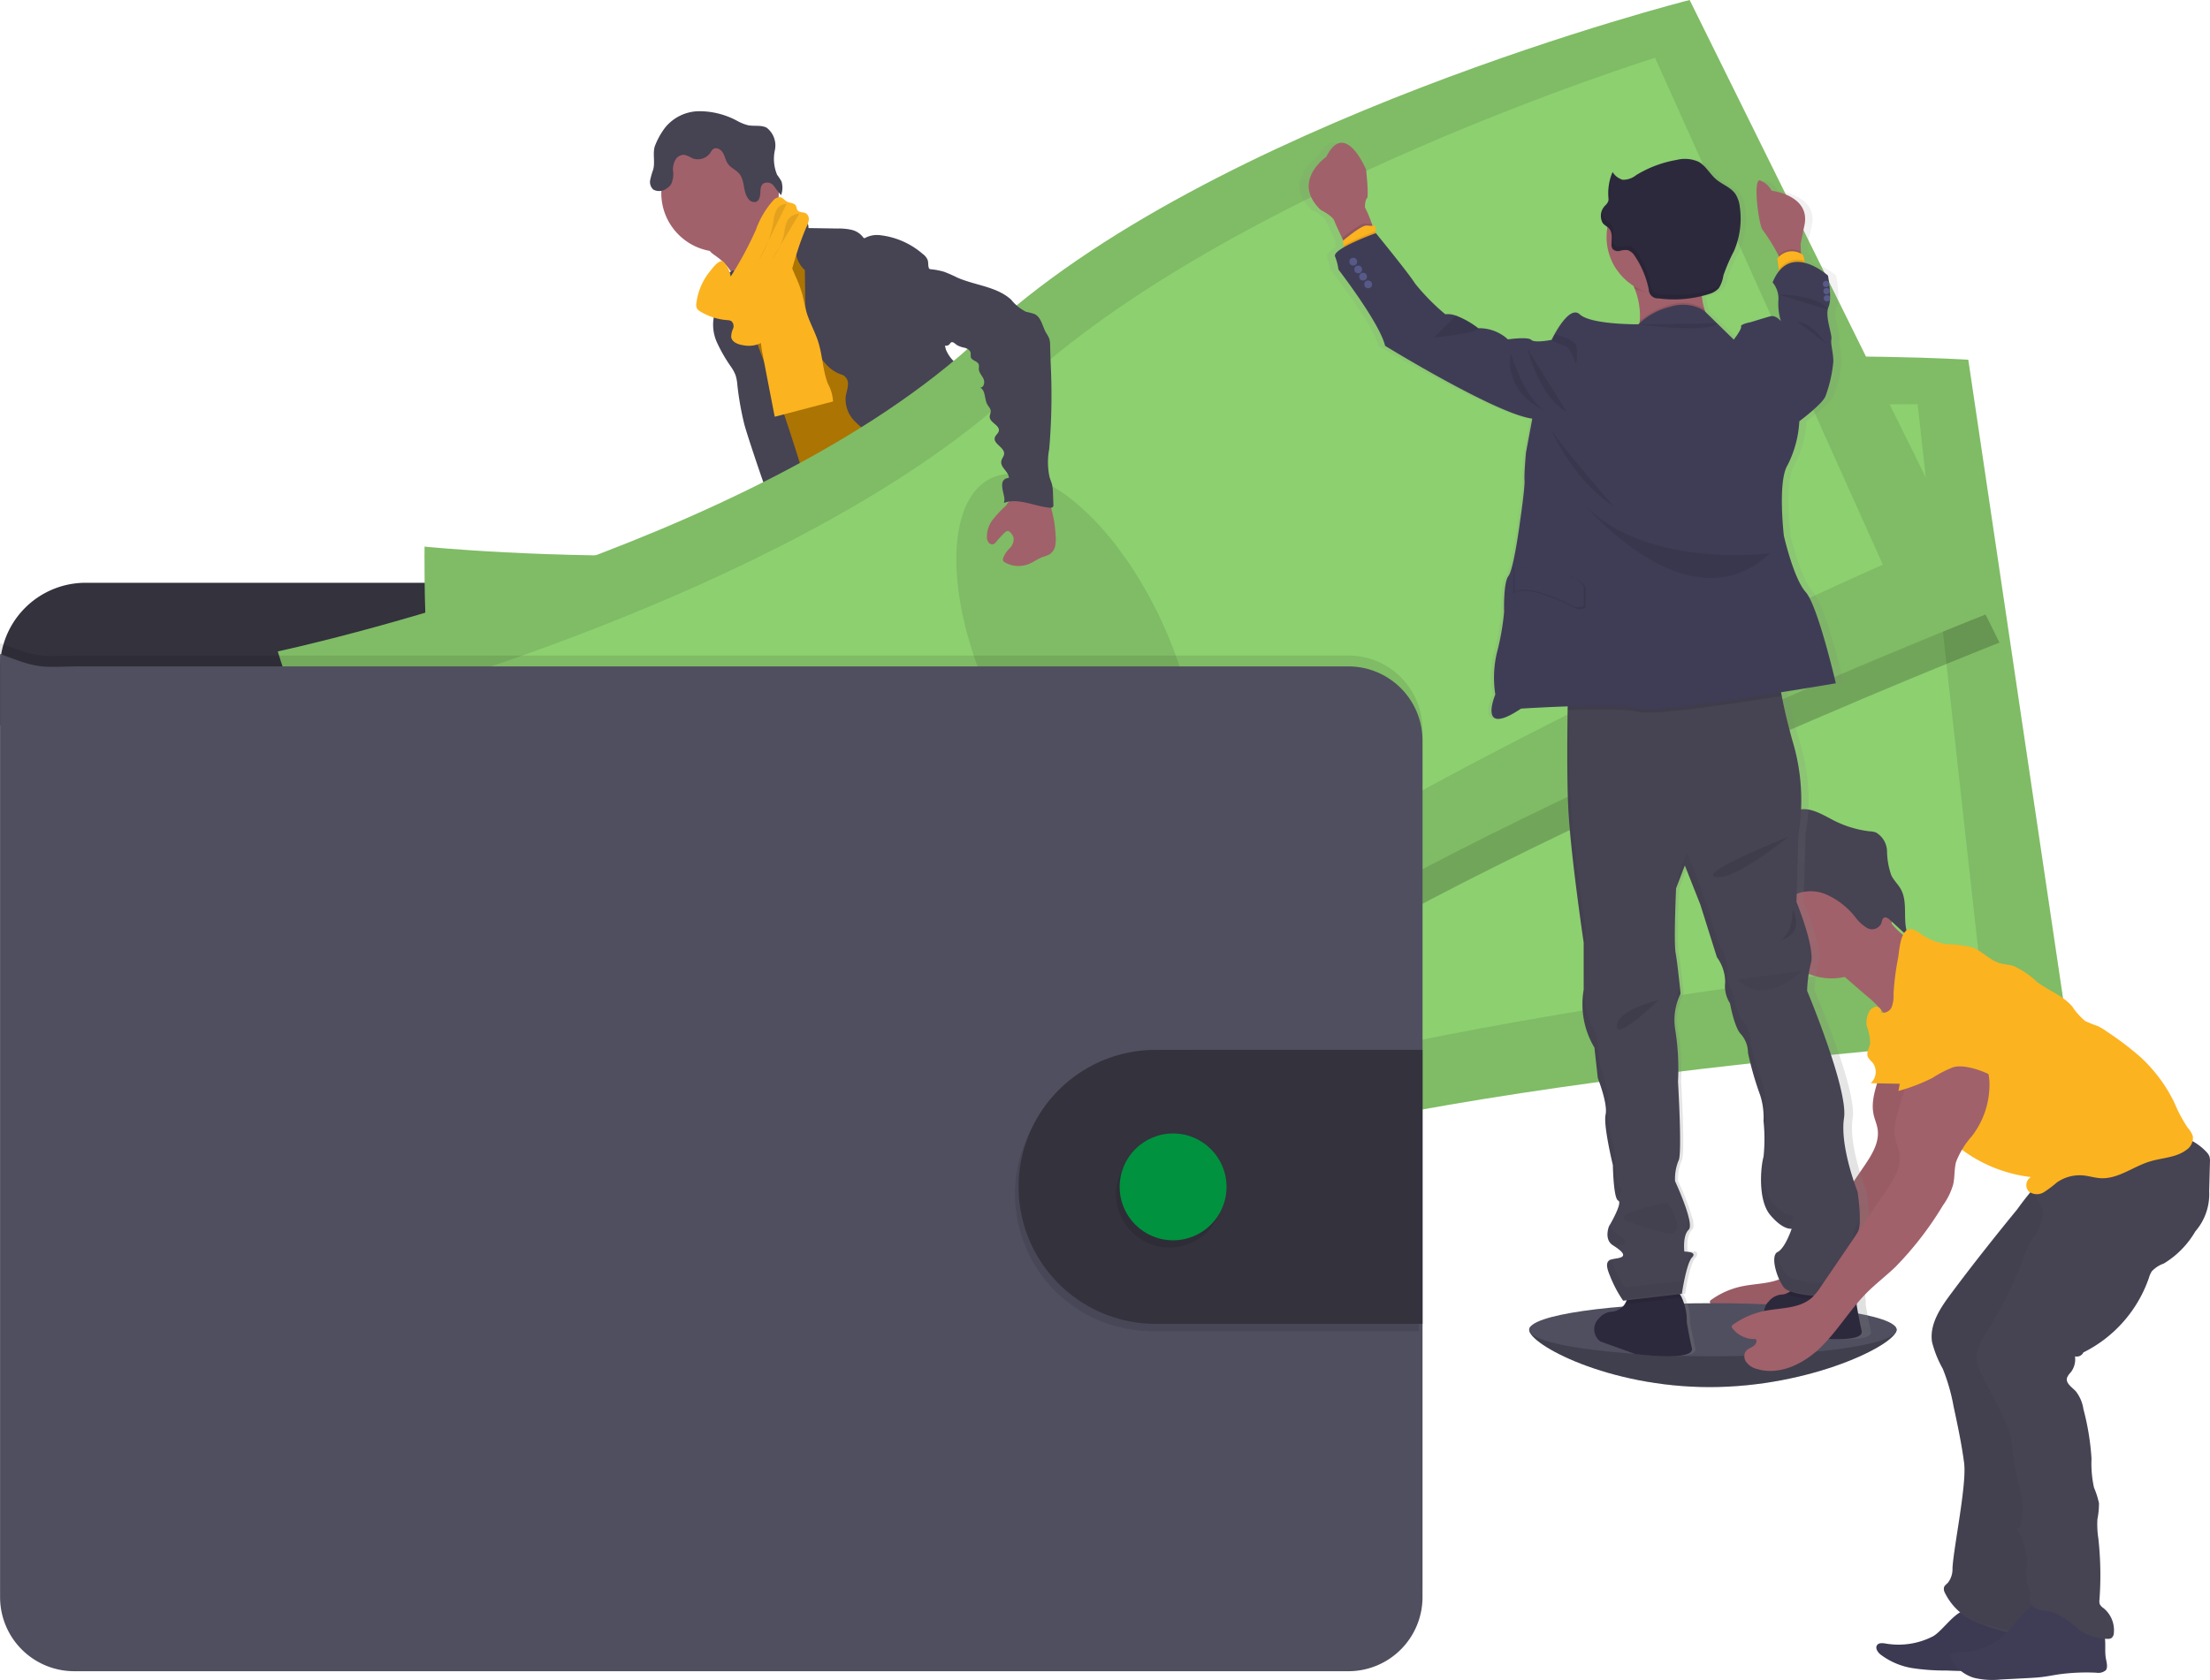 <svg xmlns="http://www.w3.org/2000/svg" xmlns:xlink="http://www.w3.org/1999/xlink" width="247.424" height="188.124" viewBox="0 0 247.424 188.124">
  <defs>
    <linearGradient id="linear-gradient" x1="0.5" y1="1" x2="0.5" gradientUnits="objectBoundingBox">
      <stop offset="0" stop-color="gray" stop-opacity="0.251"/>
      <stop offset="0.54" stop-color="gray" stop-opacity="0.122"/>
      <stop offset="1" stop-color="gray" stop-opacity="0.102"/>
    </linearGradient>
  </defs>
  <g id="Group_407" data-name="Group 407" transform="translate(-17.321)">
    <path id="Path_276" data-name="Path 276" d="M809.215,650.62c0,1.641-9.563,6.424-20.924,6.424s-20.212-4.783-20.212-6.424,9.208-1.112,20.579-1.112S809.215,648.976,809.215,650.62Z" transform="translate(-579.561 -501.705)" fill="#504f60"/>
    <path id="Path_277" data-name="Path 277" d="M809.215,653.72c0,1.641-9.563,6.424-20.924,6.424s-20.212-4.783-20.212-6.424" transform="translate(-579.561 -504.805)" opacity="0.2"/>
    <path id="Path_278" data-name="Path 278" d="M502.553,534.143a12.7,12.7,0,0,0,5.523-.186c.278-.086.584-.278.556-.556a.672.672,0,0,0-.125-.278,17.182,17.182,0,0,1-1.669-3.179.278.278,0,0,0-.1-.145.261.261,0,0,0-.178,0c-.815.214-1.518.74-2.328.965a3.308,3.308,0,0,1-1.268.095c-.367-.042-.868-.345-1.2-.306C501.949,531.768,502.411,532.9,502.553,534.143Z" transform="translate(-387.302 -415.334)" fill="#6c63ff"/>
    <path id="Path_279" data-name="Path 279" d="M624.744,518.017a9.65,9.65,0,0,0,3.193-3,.52.52,0,0,0,.086-.259.534.534,0,0,0-.1-.25,10.334,10.334,0,0,0-2.595-2.8,7.565,7.565,0,0,0-1.446,1.335c-.306.323-1.151.834-1.16,1.327,0,.278.323.6.473.834.2.3.395.606.578.918A10.883,10.883,0,0,1,624.744,518.017Z" transform="translate(-474.624 -402.287)" fill="#6c63ff"/>
    <path id="Path_280" data-name="Path 280" d="M481.686,543.019a1.238,1.238,0,0,1-.222.806,1.093,1.093,0,0,1-.467.278c-2.578.923-5.562-.228-8.134.681-.528.186-1.029.456-1.56.634a8.487,8.487,0,0,1-1.947.345c-.909.086-1.824.142-2.736.167a6.581,6.581,0,0,1-2.063-.181,2.478,2.478,0,0,1-1.582-1.254,1.2,1.2,0,0,1-.078-.893.961.961,0,0,1,.17-.278,2.439,2.439,0,0,1,.606-.492l.948-.612a6.364,6.364,0,0,1,1.438-.762c.375-.122.773-.175,1.154-.278a7.833,7.833,0,0,0,3.3-2.461l1.29-1.377a1.3,1.3,0,0,1,.448-.359,1.24,1.24,0,0,1,.556-.053,7.436,7.436,0,0,1,3.518,1.179,4.553,4.553,0,0,0,.868.512,3.1,3.1,0,0,0,2.425-.3c.331-.178.259-.278.4-.6s.478-.52.773-.231a.818.818,0,0,1,.184.35,9.862,9.862,0,0,1,.172,2.867,1.262,1.262,0,0,0,.056.445,2.516,2.516,0,0,0,.253.412.949.949,0,0,1,.053.106A2.828,2.828,0,0,1,481.686,543.019Z" transform="translate(-359.208 -420.487)" fill="#514e7f"/>
    <path id="Path_281" data-name="Path 281" d="M481.686,555.341a1.238,1.238,0,0,1-.222.806,1.093,1.093,0,0,1-.467.278c-2.578.923-5.562-.228-8.134.681-.528.186-1.029.456-1.56.634a8.487,8.487,0,0,1-1.947.345c-.909.086-1.824.142-2.736.167a6.581,6.581,0,0,1-2.063-.181,2.478,2.478,0,0,1-1.582-1.254,1.2,1.2,0,0,1-.078-.893.961.961,0,0,1,.17-.278c.15.314.259.731.353.882a1.8,1.8,0,0,0,1.207.87,3,3,0,0,0,1.112-.142c2.336-.578,4.819-.587,7.064-1.463a16.325,16.325,0,0,1,2.314-.89,18.183,18.183,0,0,1,2.5-.2c1.318-.106,2.595-.5,3.893-.712A2.828,2.828,0,0,1,481.686,555.341Z" transform="translate(-359.208 -432.809)" fill="#464353"/>
    <path id="Path_282" data-name="Path 282" d="M613.324,522.221a4.687,4.687,0,0,1-1.424,2.536,16.592,16.592,0,0,0-1.994,2.18c-.667,1.021-.968,2.286-1.835,3.148a5.032,5.032,0,0,1-1.112.793,7.769,7.769,0,0,1-1.432.659,10.686,10.686,0,0,1-4.046.22,3.64,3.64,0,0,1-1.285-.247,3.863,3.863,0,0,1-.534-.328,2.551,2.551,0,0,1-.834-.834.835.835,0,0,1-.081-.606,1.425,1.425,0,0,1,.387-.59,9.186,9.186,0,0,1,.979-.881,5.86,5.86,0,0,0,1.274-1.112,3.6,3.6,0,0,0,.492-1.112,9.867,9.867,0,0,0,.359-2.127,6.745,6.745,0,0,1,.147-1.424c.206-.734.751-1.39.69-2.15a.536.536,0,0,1,.028-.325.453.453,0,0,1,.256-.158,4.534,4.534,0,0,1,1.329-.309,1.55,1.55,0,0,1,1.235.484c.189.228.314.556.592.645a.94.94,0,0,0,.423.017,3.542,3.542,0,0,0,1.947-.6,2.428,2.428,0,0,0,.807-1.771c0-.253-.114-.517.278-.556.295-.039.528.278.679.473a6.588,6.588,0,0,1,1.3,2.369.7.7,0,0,1,.247-.047,1.076,1.076,0,0,1,.887.453A1.766,1.766,0,0,1,613.324,522.221Z" transform="translate(-457.3 -406.66)" fill="#514e7f"/>
    <path id="Path_283" data-name="Path 283" d="M613.6,529.376a4.687,4.687,0,0,1-1.424,2.536,16.588,16.588,0,0,0-1.994,2.18c-.667,1.021-.968,2.286-1.835,3.148a5.035,5.035,0,0,1-1.112.793,7.767,7.767,0,0,1-1.432.659,10.685,10.685,0,0,1-4.046.22,3.64,3.64,0,0,1-1.285-.247,3.872,3.872,0,0,1-.534-.328,2.55,2.55,0,0,1-.834-.834,2.034,2.034,0,0,1,.834-.2c.6.033,1.04.6,1.616.776.82.247,1.638-.331,2.469-.528.542-.128,1.112-.095,1.649-.278a4.076,4.076,0,0,0,1.221-.74,6.213,6.213,0,0,0,1.3-1.257,8.078,8.078,0,0,0,.765-1.527,21.82,21.82,0,0,1,1.546-2.959,2.09,2.09,0,0,1,.314-.412,4.372,4.372,0,0,1,.425-.309,3.232,3.232,0,0,0,.982-1.791,3.13,3.13,0,0,1,.22-.6,1.076,1.076,0,0,1,.887.453A1.765,1.765,0,0,1,613.6,529.376Z" transform="translate(-457.573 -413.815)" fill="#464353"/>
    <path id="Path_284" data-name="Path 284" d="M438.724,204.162a5.9,5.9,0,0,1,1.669,1.947c.389.762,2.633,6.674,2.5,7.534.731-.737,3.615-.857,4.355-1.593.309-.309,1.974-1.849,2.225-2.208s2.108-1.112,2.311-1.491c.759-1.36-5.384-6.513-4.6-7.856a.35.35,0,0,0,.064-.211.345.345,0,0,0-.1-.164,9.212,9.212,0,0,0-1.777-1.215,2.818,2.818,0,0,1-1.354-1.613,5.84,5.84,0,0,0-1.571,1.062q-1.691,1.449-3.323,2.956c-.425.395-1.249.92-1.446,1.485C437.445,203.4,438.318,203.831,438.724,204.162Z" transform="translate(-341.013 -175.304)" fill="#a1616a"/>
    <path id="Path_285" data-name="Path 285" d="M457.209,214.13a18.1,18.1,0,0,0-2.631,2.152,5.236,5.236,0,0,0-1.669,2.681c-.078.414-.067.834-.131,1.254-.278,1.822-1.852,3.156-2.547,4.861a8.429,8.429,0,0,0-.442,1.627,19.227,19.227,0,0,0-.32,3.192c-.017,1.037,1,1.752,1.374,2.72a16.6,16.6,0,0,1,.662,2.956,35.026,35.026,0,0,0,1.669,5.478c1.371,3.788,5.815,14.258,7.186,18.048,4.2-1.054,15.387-3.476,19.108-5.7,1.24-.74-8.607-9.085-7.28-9.661a.5.5,0,0,0,.373-.7c-1.327-5.8-5.476-10.567-7.358-16.215a49.2,49.2,0,0,0-2.717-5.5c-.806-1.688-1.237-3.554-2.2-5.159a3.253,3.253,0,0,0-.7-.876,4.15,4.15,0,0,0-.776-.47C458.252,214.558,457.74,214.4,457.209,214.13Z" transform="translate(-349.553 -187.461)" fill="#ac7403"/>
    <circle id="Ellipse_39" data-name="Ellipse 39" cx="6.577" cy="6.577" r="6.577" transform="translate(91.357 15.045)" fill="#a1616a"/>
    <path id="Path_286" data-name="Path 286" d="M466.4,205.573a2.205,2.205,0,0,1,2.472-.356,1.2,1.2,0,0,1,.734,1.187l3.262.05a6.548,6.548,0,0,1,1.546.142,2.247,2.247,0,0,1,1.29.809c.039.053.083.117.15.125a.239.239,0,0,0,.15-.05,2.831,2.831,0,0,1,1.624-.278,8.774,8.774,0,0,1,4.775,2.1,1.543,1.543,0,0,1,.556.692c.114.37-.022.834.278,1.1,0,3.059,1.051,5.918,1.752,8.9a3.991,3.991,0,0,0,.987,1.418,5.721,5.721,0,0,1,1.054,1.574c.6,1.546-.225,3.365.353,4.917a8.426,8.426,0,0,0,1.112,1.766,4.567,4.567,0,0,1,.951,2.28c.025.373-.022.748,0,1.112a6.731,6.731,0,0,0,.278,1.477q.356,1.346.745,2.689c.423,1.446.973,3.006,2.269,3.776-3.129.531-6.427,1.051-9.408-.036a4.878,4.878,0,0,1-1.174-.587,6.761,6.761,0,0,1-2.061-3.32,15.677,15.677,0,0,1-1.149-4.285,4.917,4.917,0,0,0-.2-1.39,3.959,3.959,0,0,0-1.846-1.741,8.866,8.866,0,0,1-2.225-1.73,3.456,3.456,0,0,1-.9-2.6c.056-.459.236-.9.253-1.363a1.068,1.068,0,0,0-.631-1.112c-2.278-.69-3.365-3.387-3.871-5.712a18.338,18.338,0,0,1-.292-3.643l-.031-2.372a3.131,3.131,0,0,1-1.023-2.25,2.673,2.673,0,0,0-.014-.745,2.055,2.055,0,0,0-.523-.793,7.075,7.075,0,0,1-1.249-1.749Z" transform="translate(-361.775 -180.862)" fill="#464353"/>
    <path id="Path_287" data-name="Path 287" d="M440.021,229.055a18.215,18.215,0,0,1-.072,2.208c-.064.278-.175.556-.256.815a4.783,4.783,0,0,0,.3,3.1,17.239,17.239,0,0,0,1.582,2.739,4.451,4.451,0,0,1,.506.948,4.909,4.909,0,0,1,.195,1.082,33.6,33.6,0,0,0,.773,4.372c.311,1.246,3.849,11.9,4.672,12.884a1.048,1.048,0,0,0,.634.431,1.154,1.154,0,0,0,.539-.111l1.669-.64a1.09,1.09,0,0,0,.387-.211,1,1,0,0,0,.239-.656c.12-1.357-3.426-12.083-3.877-13.365-1.363-3.871-3.176-7.6-4.063-11.61-.247-1.112-.378-2.825-1.193-3.713-.337-.367-.223-.211-.626-.019a4.563,4.563,0,0,0-.59.309A1.93,1.93,0,0,0,440.021,229.055Z" transform="translate(-342.402 -196.825)" fill="#464353"/>
    <path id="Path_288" data-name="Path 288" d="M556.62,320.79" transform="translate(-426.906 -264.46)" fill="#464353"/>
    <path id="Path_289" data-name="Path 289" d="M458.4,230.992c.448,2.367.909,4.728,1.368,7.094l6.53-1.71a4.589,4.589,0,0,0-.556-1.947c-.6-1.493-.609-3.156-1.09-4.691-.364-1.168-1-2.241-1.34-3.418-.2-.684-.3-1.39-.492-2.083a15.122,15.122,0,0,0-.768-1.988,12.448,12.448,0,0,0-1.424-2.639,4.152,4.152,0,0,0-2.2,1.427,3.081,3.081,0,0,0-.406,1.39c-.114,1.466.417,2.939.242,4.4a12.931,12.931,0,0,0,.136,4.169Z" transform="translate(-355.713 -191.417)" fill="#fcb320"/>
    <path id="Path_290" data-name="Path 290" d="M478.791,337.095c.367,1.39-.164,2.853-.6,4.23a32.781,32.781,0,0,0-1.329,6.368,5.511,5.511,0,0,1-.328,1.61c-.206.464-.556.857-.8,1.3a6.522,6.522,0,0,0-.5,3.91c.095.876.236,1.749.412,2.611a6.6,6.6,0,0,1,.17,3.184c.517-.114.868.556.834,1.082a2.886,2.886,0,0,0,.05,1.566c.64.234.645,1.112.626,1.794a15.089,15.089,0,0,0,.445,3.5q1.452,6.98,3.081,13.921c2.35.729,5.095,1.488,7.336.478a1.471,1.471,0,0,0,.929-.934,1.63,1.63,0,0,0-.089-.717l-1.062-3.865a7.1,7.1,0,0,1-.381-2.859c.1-.715.414-1.485.064-2.116-.12-.217-.309-.387-.448-.592-.556-.815-.264-1.9-.22-2.892a2.291,2.291,0,0,0-.045-.662,3.3,3.3,0,0,0-.317-.726,11.1,11.1,0,0,1-1.224-5.523,1.366,1.366,0,0,0-.1-.72,2.333,2.333,0,0,1-.181-.295.807.807,0,0,1,.058-.531,4.869,4.869,0,0,1-.857-.834,1.2,1.2,0,0,0,.206-1.874.626.626,0,0,0,.3-1.076c-.136-.095-.317-.136-.414-.278-.15-.206-.028-.492.095-.712l.648-1.171c.484-.87.592-1.947,1.112-2.781a20.844,20.844,0,0,0,1.713-3.91l1.872-5.164,1.26,1.093a3.981,3.981,0,0,1,1.034,1.179,5.087,5.087,0,0,1,.337,1.413c.462,2.8,2.225,5.234,2.878,8a5.266,5.266,0,0,0,.6,1.785,3.888,3.888,0,0,1,.339.512,2.712,2.712,0,0,1,.142.848,3.957,3.957,0,0,0,1.669,2.837c.62.425,1.39.717,1.727,1.39a2.592,2.592,0,0,0,.278.592c.3.362.948.4,1.076.857.072.253-.061.556.081.779a.737.737,0,0,0,.309.231l1.81.9c2.025,1.012,3.059,3.337,4.552,5.031a10.846,10.846,0,0,1,1.363,1.8c.645,1.154.943,2.6,2.033,3.337a3.075,3.075,0,0,1,.79.587c.342.451.217,1.082.247,1.649s.464,1.243,1,1.071a3.957,3.957,0,0,0,0,2.1,10.568,10.568,0,0,0,6.413-2.6,2.53,2.53,0,0,0,1.043-1.752.629.629,0,0,0-.078-.348.993.993,0,0,0-.409-.309c-1.694-.918-2.2-3.045-3.059-4.772a41.363,41.363,0,0,0-2.781-4.252c-2.013-3.045-3.387-6.73-6.432-8.74a4.378,4.378,0,0,1-1.785-1.566c-.186-.409-.209-.876-.356-1.3a1.127,1.127,0,0,0-.951-.834,5.827,5.827,0,0,0,.217-2.019,2.548,2.548,0,0,0-.1-.87,4.233,4.233,0,0,0-.448-.862,8.27,8.27,0,0,1-1.146-4.449,7.3,7.3,0,0,0-.078-2.4c-.122-.387-.336-.74-.484-1.112a6.954,6.954,0,0,1-.348-2.091l-.167-2.672a13.14,13.14,0,0,0-.345-2.642c-.556-2.075-1.112-10.765-3.017-11.744s-5.178,5.709-7.322,5.84a9.535,9.535,0,0,0-2.781.537,13.549,13.549,0,0,0-3.788,2.5l-3.943,3.312A14.527,14.527,0,0,1,478.791,337.095Z" transform="translate(-368.102 -266.039)" fill="#464353"/>
    <path id="Path_291" data-name="Path 291" d="M415.808,164.865A4.958,4.958,0,0,1,419.634,163a8.912,8.912,0,0,1,4.23,1.062,5.226,5.226,0,0,0,1.235.506c.7.142,1.468-.047,2.1.278a2.512,2.512,0,0,1,.923,2.5,4.6,4.6,0,0,0,.25,2.781,6.431,6.431,0,0,1,.481.726,2.4,2.4,0,0,1-.039,1.546,10.025,10.025,0,0,1-.8-1.021.94.94,0,0,0-1.151-.3c-.359.242-.353.681-.373,1.076s-.12.868-.492,1a.8.8,0,0,1-.834-.325c-.637-.779-.381-2.022-1.012-2.806-.359-.445-.957-.662-1.288-1.129-.261-.367-.328-.834-.556-1.229s-.759-.684-1.112-.412a1.5,1.5,0,0,0-.3.4,1.71,1.71,0,0,1-2.03.612,3.4,3.4,0,0,0-.879-.381,1.087,1.087,0,0,0-1,.556,2.171,2.171,0,0,0-.278,1.162,2.679,2.679,0,0,1-.217,1.593,1.65,1.65,0,0,1-.445.423,1.385,1.385,0,0,1-1.541.159,1.157,1.157,0,0,1-.345-1.079,8.741,8.741,0,0,1,.328-1.14c.245-.862-.075-1.833.192-2.645A8.442,8.442,0,0,1,415.808,164.865Z" transform="translate(-324.045 -150.546)" fill="#464353"/>
    <path id="Path_292" data-name="Path 292" d="M432.766,209.506a1.013,1.013,0,0,0,.061.6.96.96,0,0,0,.328.314,6.746,6.746,0,0,0,3.1,1,.942.942,0,0,1,.428.111.753.753,0,0,1,.181.862,2.245,2.245,0,0,0-.2.918c.081.581.77.834,1.352.92a3.144,3.144,0,0,0,2.353-.459,3.634,3.634,0,0,0,.971-1.454c1.6-3.668,2.155-7.723,3.771-11.379a2.415,2.415,0,0,0,.242-.762.751.751,0,0,0-.3-.7c-.3-.186-.768-.081-.971-.373-.1-.147-.089-.348-.178-.5-.186-.331-.676-.278-1.009-.47-.261-.139-.442-.425-.734-.481a.923.923,0,0,0-.759.328,9.778,9.778,0,0,0-1.974,3.323,38.954,38.954,0,0,1-2.825,5.239,3.055,3.055,0,0,0-.884-1.733c-.5-.1-1.135.773-1.4,1.1A7,7,0,0,0,432.766,209.506Z" transform="translate(-337.48 -175.567)" fill="#fcb320"/>
    <path id="Path_293" data-name="Path 293" d="M461.1,200.32a1.332,1.332,0,0,0-1.032.517,2.942,2.942,0,0,0-.431,1.39,12.084,12.084,0,0,1-1.638,4.4" transform="translate(-355.712 -177.492)" opacity="0.1"/>
    <path id="Path_294" data-name="Path 294" d="M466.367,204.31a1.588,1.588,0,0,0-1.349.809,4.547,4.547,0,0,0-.339,1.374,7.539,7.539,0,0,1-1.349,2.889" transform="translate(-359.559 -180.372)" opacity="0.1"/>
    <path id="Path_295" data-name="Path 295" d="M308.038,365.96v-3.454a9.589,9.589,0,0,0-9.589-9.586h-136.4a9.589,9.589,0,0,0-9.589,9.586v6.368Z" transform="translate(-135.139 -287.655)" fill="#33323d"/>
    <path id="Path_296" data-name="Path 296" d="M323.366,283.086s-.389,24.155,3.893,32.1,6.118,42.523,6.118,42.523,44.9,4.644,76.18-5.562,97.855-14.38,97.855-14.38l-11.218-75.61s-55.421-3.554-86.948,11.482S323.366,283.086,323.366,283.086Z" transform="translate(-258.511 -221.87)" fill="#8dd070"/>
    <path id="Path_297" data-name="Path 297" d="M323.366,283.086s-.389,24.155,3.893,32.1,6.118,42.523,6.118,42.523,44.9,4.644,76.18-5.562,97.855-14.38,97.855-14.38l-11.218-75.61s-55.421-3.554-86.948,11.482S323.366,283.086,323.366,283.086Z" transform="translate(-258.511 -221.87)" opacity="0.1"/>
    <path id="Path_298" data-name="Path 298" d="M358.4,305.769s-1.4,19.931,2.119,26.3,3.688,34.8,3.688,34.8,40.4,1.874,69.145-7.909,89.137-16.129,89.137-16.129l-6.863-61.834s-49.973-.514-79.139,13.257S358.4,305.769,358.4,305.769Z" transform="translate(-283.612 -235.729)" fill="#8dd070"/>
    <ellipse id="Ellipse_40" data-name="Ellipse 40" cx="10.49" cy="22.498" rx="10.49" ry="22.498" transform="translate(136.461 68.553) rotate(-7.1)" opacity="0.1"/>
    <path id="Path_299" data-name="Path 299" d="M425.27,130.66s-53.841,13.626-79.231,37.612S267.2,203.614,267.2,203.614s7.041,23.107,13.554,29.358,18.866,38.6,18.866,38.6,44.153-9.361,70.794-28.682,88.731-43.724,88.731-43.724Z" transform="translate(-217.971 -127.203)" opacity="0.2"/>
    <path id="Path_300" data-name="Path 300" d="M264.29,191.182s7.038,23.109,13.546,29.361,18.866,38.6,18.866,38.6,44.158-9.358,70.8-28.68,88.728-43.716,88.728-43.716L422.357,118.23s-53.838,13.626-79.228,37.612S264.29,191.182,264.29,191.182Z" transform="translate(-215.87 -118.23)" fill="#8dd070"/>
    <path id="Path_301" data-name="Path 301" d="M264.29,191.182s7.038,23.109,13.546,29.361,18.866,38.6,18.866,38.6,44.158-9.358,70.8-28.68,88.728-43.716,88.728-43.716L422.357,118.23s-53.838,13.626-79.228,37.612S264.29,191.182,264.29,191.182Z" transform="translate(-215.87 -118.23)" opacity="0.1"/>
    <path id="Path_302" data-name="Path 302" d="M308,213.331s4.78,19.4,10.089,24.38,14.183,31.98,14.183,31.98,39.027-10.618,63.38-28.749,79.893-42.679,79.893-42.679l-25.5-56.764s-47.718,14.842-71.253,36.9S308,213.331,308,213.331Z" transform="translate(-247.425 -135.029)" fill="#8dd070"/>
    <ellipse id="Ellipse_41" data-name="Ellipse 41" cx="10.49" cy="22.498" rx="10.49" ry="22.498" transform="translate(118.822 57.962) rotate(-24.97)" opacity="0.1"/>
    <path id="Path_303" data-name="Path 303" d="M311.742,386.892v95.941a8.3,8.3,0,0,1-8.3,8.3H160.783a8.3,8.3,0,0,1-8.293-8.3V377.22c4.088,1.518,4.088,1.518,8.293,1.39H303.443A8.3,8.3,0,0,1,311.742,386.892Z" transform="translate(-135.161 -305.197)" opacity="0.1"/>
    <path id="Path_304" data-name="Path 304" d="M311.742,391.275v95.941a8.3,8.3,0,0,1-8.3,8.3H160.783a8.3,8.3,0,0,1-8.293-8.3V381.6c4.088,1.516,4.088,1.516,8.293,1.39H303.443A8.3,8.3,0,0,1,311.742,391.275Z" transform="translate(-135.161 -308.359)" fill="#504f60"/>
    <path id="Path_305" data-name="Path 305" d="M606.618,543.936v30.682H576.862a15.342,15.342,0,1,1,0-30.683Z" transform="translate(-430.444 -425.55)" opacity="0.1"/>
    <path id="Path_306" data-name="Path 306" d="M608.078,541v30.687H578.322a15.342,15.342,0,1,1,0-30.683Z" transform="translate(-431.497 -423.431)" fill="#33323d"/>
    <circle id="Ellipse_42" data-name="Ellipse 42" cx="5.982" cy="5.982" r="5.982" transform="translate(142.27 127.747)" opacity="0.1"/>
    <circle id="Ellipse_43" data-name="Ellipse 43" cx="5.982" cy="5.982" r="5.982" transform="translate(142.676 126.935)" fill="#00923f"/>
    <path id="Path_307" data-name="Path 307" d="M860.312,528.9c.236,2.561-1.7,5.047-1.137,7.556.122.537.353,1.043.437,1.585.234,1.491-.654,2.9-1.5,4.146l-7.286,10.69a6.636,6.636,0,0,1-1.04,1.285c-1.391,1.24-3.482,1.112-5.312,1.482a9.076,9.076,0,0,0-3.56,1.574.228.228,0,0,0-.033.311,3.059,3.059,0,0,0,2.647,1.243c.192.253,0,.623-.278.8-.392.278-.929.345-1.007,1.007a1.093,1.093,0,0,0,.133.667,2.072,2.072,0,0,0,1.274.887c2.522.77,5.248-.584,7.136-2.428s3.243-4.171,5.095-6.049c1.026-1.037,2.191-1.927,3.248-2.934a37.192,37.192,0,0,0,5.328-6.894,7.693,7.693,0,0,0,1.154-2.347c.2-.854.106-1.716.331-2.542a9.362,9.362,0,0,1,1.746-2.856,9.449,9.449,0,0,0,1.986-6.149,5.9,5.9,0,0,0-3.6-5.1,3.2,3.2,0,0,0-2.016-.122,4.791,4.791,0,0,0-2.052,1.632l-1.39,1.6a3.747,3.747,0,0,0-.806,1.224,1.282,1.282,0,0,0,.278,1.36" transform="translate(-632.082 -411.6)" fill="#a1616a"/>
    <path id="Path_308" data-name="Path 308" d="M860.312,528.9c.236,2.561-1.7,5.047-1.137,7.556.122.537.353,1.043.437,1.585.234,1.491-.654,2.9-1.5,4.146l-7.286,10.69a6.636,6.636,0,0,1-1.04,1.285c-1.391,1.24-3.482,1.112-5.312,1.482a9.076,9.076,0,0,0-3.56,1.574.228.228,0,0,0-.033.311,3.059,3.059,0,0,0,2.647,1.243c.192.253,0,.623-.278.8-.392.278-.929.345-1.007,1.007a1.093,1.093,0,0,0,.133.667,2.072,2.072,0,0,0,1.274.887c2.522.77,5.248-.584,7.136-2.428s3.243-4.171,5.095-6.049c1.026-1.037,2.191-1.927,3.248-2.934a37.192,37.192,0,0,0,5.328-6.894,7.693,7.693,0,0,0,1.154-2.347c.2-.854.106-1.716.331-2.542a9.362,9.362,0,0,1,1.746-2.856,9.449,9.449,0,0,0,1.986-6.149,5.9,5.9,0,0,0-3.6-5.1,3.2,3.2,0,0,0-2.016-.122,4.791,4.791,0,0,0-2.052,1.632l-1.39,1.6a3.747,3.747,0,0,0-.806,1.224,1.282,1.282,0,0,0,.278,1.36" transform="translate(-632.082 -411.6)" opacity="0.05"/>
    <path id="Path_309" data-name="Path 309" d="M914.2,769.461a8.434,8.434,0,0,1-5.423.8c-.3-.036-.651-.058-.834.172-.278.334.05.834.389,1.093a8.022,8.022,0,0,0,3.724,1.532,24.508,24.508,0,0,0,3.643.242,61.591,61.591,0,0,0,9.958-.364,1.408,1.408,0,0,0,.556-.161,1.018,1.018,0,0,0,.412-.626,2.482,2.482,0,0,0-.865-2.369,7.262,7.262,0,0,0-2.322-1.246l-2.892-1.126a7.432,7.432,0,0,0-2.5-.909C916.654,766.6,915.344,768.788,914.2,769.461Z" transform="translate(-680.451 -586.221)" fill="#3f3d56"/>
    <path id="Path_310" data-name="Path 310" d="M914.2,769.461a8.434,8.434,0,0,1-5.423.8c-.3-.036-.651-.058-.834.172-.278.334.05.834.389,1.093a8.022,8.022,0,0,0,3.724,1.532,24.508,24.508,0,0,0,3.643.242,61.591,61.591,0,0,0,9.958-.364,1.408,1.408,0,0,0,.556-.161,1.018,1.018,0,0,0,.412-.626,2.482,2.482,0,0,0-.865-2.369,7.262,7.262,0,0,0-2.322-1.246l-2.892-1.126a7.432,7.432,0,0,0-2.5-.909C916.654,766.6,915.344,768.788,914.2,769.461Z" transform="translate(-680.451 -586.221)" opacity="0.05"/>
    <path id="Path_311" data-name="Path 311" d="M932.3,596.485c-1.2,1.6-2.45,3.451-2.152,5.434a12.111,12.111,0,0,0,1.2,3,21.156,21.156,0,0,1,1.213,4.216c.45,2.1.9,4.2,1.179,6.329.314,2.406-1.162,9.366-1.3,11.788a2.491,2.491,0,0,1-.509,1.635c-.159.167-.37.3-.442.517a.885.885,0,0,0,.1.612,6.73,6.73,0,0,0,3.615,3.32,28.589,28.589,0,0,0,6.972,1.833,1.39,1.39,0,0,0,.656-.086,1.275,1.275,0,0,0,.506-.581c1.21-2.314.047-10.54.064-13.151.017-2.177.531-4.341.437-6.516-.078-1.746-.556-3.454-.715-5.195a30.66,30.66,0,0,1,.77-8.54c.4-2.164.8-4.327,1.318-6.463a12.406,12.406,0,0,1,1.391-3.751c.556-.9,1.338-1.649,1.985-2.5a11.3,11.3,0,0,0,2.225-8.27c-.039-.278-4.171,1.048-4.536,1.207a14.129,14.129,0,0,0-4.043,2.6,33.971,33.971,0,0,0-2.547,3.151q-1.777,2.166-3.51,4.363Q934.193,593.943,932.3,596.485Z" transform="translate(-696.524 -451.638)" fill="#464353"/>
    <path id="Path_312" data-name="Path 312" d="M932.3,596.171c-1.2,1.6-2.45,3.454-2.152,5.434a12.085,12.085,0,0,0,1.2,3,21.133,21.133,0,0,1,1.213,4.213c.45,2.1.9,4.2,1.179,6.329.314,2.408-1.162,9.366-1.3,11.788a2.5,2.5,0,0,1-.509,1.638c-.159.164-.37.3-.442.514a.881.881,0,0,0,.1.612,6.812,6.812,0,0,0,3.615,3.337,26.864,26.864,0,0,0,6.972,1.3,1.391,1.391,0,0,0,.656-.086,1.256,1.256,0,0,0,.506-.578c1.21-2.314.047-10.011.064-12.625.017-2.18.531-4.341.437-6.518-.078-1.746-.556-3.454-.715-5.192a30.67,30.67,0,0,1,.77-8.543c.4-2.161.8-4.324,1.318-6.463a12.4,12.4,0,0,1,1.391-3.751c.556-.9,1.338-1.649,1.985-2.5a11.29,11.29,0,0,0,2.225-8.27c-.039-.278-4.171,1.048-4.536,1.207a14.2,14.2,0,0,0-4.043,2.6,33.576,33.576,0,0,0-2.547,3.148q-1.777,2.166-3.51,4.366Q934.193,593.626,932.3,596.171Z" transform="translate(-696.524 -451.422)" opacity="0.05"/>
    <circle id="Ellipse_44" data-name="Ellipse 44" cx="6.749" cy="6.749" r="6.749" transform="translate(215.625 96.069)" fill="#a1616a"/>
    <path id="Path_313" data-name="Path 313" d="M894.976,483.6a8.741,8.741,0,0,0,5.6,3.91l-.509,1.849c-.879,3.176-1.866,6.535-4.319,8.738a4.062,4.062,0,0,0-.684-3.159,11.91,11.91,0,0,0-2.291-2.394l-3.885-3.365a1.171,1.171,0,0,1-.278-.328.988.988,0,0,1,0-.74c.495-1.541,1.908-2.5,3.059-3.543a10.592,10.592,0,0,0,1.538-1.791C893.986,481.667,894.467,482.779,894.976,483.6Z" transform="translate(-666.523 -381.061)" fill="#a1616a"/>
    <path id="Path_314" data-name="Path 314" d="M853.482,449.5l-.153-1.268c1.065.278,2.077-.629,2.759-1.566s1.313-2.041,2.35-2.433c1.26-.473,2.595.278,3.8.912a12.011,12.011,0,0,0,4.358,1.418,2.868,2.868,0,0,1,.72.117,2.506,2.506,0,0,1,1.271,2.155,8.426,8.426,0,0,0,.47,2.636c.278.6.8,1.051,1.112,1.646.834,1.6.028,3.779.9,5.345l-2.164-1.983c-.2-.181-.476-.37-.7-.217-.172.122-.186.387-.256.6a1.136,1.136,0,0,1-1.541.556,4.415,4.415,0,0,1-1.39-1.26,8.44,8.44,0,0,0-3.432-2.6,4.405,4.405,0,0,0-3.615.239c-1.009.57-1.749,1.9-2.987,1.947-1.7.064-2.4-3.1-3.187-4.344a1.53,1.53,0,0,0,.445-1.913C852.359,449.437,853.457,449.307,853.482,449.5Z" transform="translate(-639.999 -353.468)" fill="#464353"/>
    <path id="Path_315" data-name="Path 315" d="M551.977,317.519a13.127,13.127,0,0,0-1.5,1.574,3.15,3.15,0,0,0-.69,2.022,1.034,1.034,0,0,0,.195.592.5.5,0,0,0,.556.17.749.749,0,0,0,.278-.245,13.4,13.4,0,0,1,.934-1.012c.12-.12.278-.245.439-.2a.47.47,0,0,1,.189.125,1.28,1.28,0,0,1,.392.612,1.441,1.441,0,0,1-.431,1.185,3.035,3.035,0,0,0-.726,1.073.476.476,0,0,0,0,.345.518.518,0,0,0,.217.184,3.1,3.1,0,0,0,2.625.172c.556-.225,1.051-.612,1.624-.812a3.75,3.75,0,0,0,.717-.278,1.491,1.491,0,0,0,.637-.954,3.935,3.935,0,0,0,.042-1.171,13.462,13.462,0,0,0-.957-4.4.557.557,0,0,0-.161-.234.515.515,0,0,0-.278-.075,6.614,6.614,0,0,0-2.567-.175,1.813,1.813,0,0,0-.606.539C552.781,316.7,551.977,317.332,551.977,317.519Z" transform="translate(-421.974 -260.944)" fill="#a1616a"/>
    <path id="Path_316" data-name="Path 316" d="M530.93,251.943c0-.679-.834-2.316.492-2.425,0-.726-1.026-1.176-.834-1.947.061-.256.278-.464.3-.726.083-.742-1.257-1.146-1.034-1.858.083-.278.378-.439.442-.715.15-.642-1-.929-1.021-1.588,0-.222.125-.431.114-.654,0-.278-.242-.489-.375-.731-.348-.62-.178-1.58-.812-1.9.42.036.556-.587.384-.968s-.526-.712-.528-1.135a1.709,1.709,0,0,0,0-.462c-.117-.406-.781-.439-.893-.834a3.556,3.556,0,0,1-.014-.456c-.044-.314-.367-.514-.67-.6a2.734,2.734,0,0,1-.9-.32c-.195-.147-.42-.392-.628-.278-.078.047-.117.136-.175.2-.25.292-.729.164-1.043-.05a4.283,4.283,0,0,1-1.588-2.867c-.2-1.1-.192-2.244-.439-3.337a7.135,7.135,0,0,0-.3-1,5.271,5.271,0,0,1-.467-1c-.05-.64,1.274-.2,1.777-.139a7.914,7.914,0,0,1,1.443.278,15.44,15.44,0,0,1,1.477.648c2.008.887,4.433,1,6.046,2.486a5.068,5.068,0,0,0,1.669,1.354,7.545,7.545,0,0,1,.934.242c.765.359.884,1.374,1.3,2.108a4.125,4.125,0,0,1,.342.612,2.354,2.354,0,0,1,.111.779l.058,1.927a71.067,71.067,0,0,1-.156,9.675,7.931,7.931,0,0,0,.036,3.167c.083.278.2.539.278.82a5,5,0,0,1,.106,1l.045,1.249a.389.389,0,0,1-.061.278.4.4,0,0,1-.337.081c-1.738-.156-3.5-1.135-5.136-.542" transform="translate(-401.152 -195.997)" fill="#464353"/>
    <ellipse id="Ellipse_45" data-name="Ellipse 45" cx="20.568" cy="2.973" rx="20.568" ry="2.973" transform="translate(188.527 145.942)" fill="#504f60"/>
    <path id="Path_317" data-name="Path 317" d="M739.636,308.84c-.362-1.549-.587-2.909-.587-2.909a5.994,5.994,0,0,0-.673-2.951v-.423h0v-3.115a10.617,10.617,0,0,1,.787-1.632c.556-.979,0-4.566,0-4.566s-2.077-5.058-1.574-8.268-4.266-14.249-4.266-14.249a14.072,14.072,0,0,1,.448-3.154,2.407,2.407,0,0,0,.061-.662v-.056c-.072-2.116-1.746-6.082-1.746-6.082l.225-7.558a22.222,22.222,0,0,0-.673-10.442c-.609-2.088-1-3.76-1.246-5.05-.028-.145-.056-.278-.078-.42,3.585-.556,6.324-1,6.324-1s-2.08-8.7-3.484-10.225-2.528-6.31-2.528-6.31-.731-6.143.451-7.94a11.939,11.939,0,0,0,1.349-4.894s2.695-1.947,3.034-2.828a14.431,14.431,0,0,0,.9-3.86c0-1.032-.337-1.947-.225-2.5s-.787-2.611-.337-3.59a2.633,2.633,0,0,0,.178-.943.118.118,0,0,0,0-.028h0a13.216,13.216,0,0,0-.236-2.553,7.245,7.245,0,0,0-2.67-1.427l-.058-.234-.153-.612a2.987,2.987,0,0,0-.264-.156v-.222l-.025-.884.423-1.986c.834-3.454-3.779-3.968-3.779-3.968a2.433,2.433,0,0,0-1.307-1.146c-.926-.325-.153,5.195.278,5.562A21.749,21.749,0,0,1,730,188.4h0l.078.139a1.951,1.951,0,0,0-.211.222l.175,1.2.028.184a4.974,4.974,0,0,0-.737,1.254,2.706,2.706,0,0,1,.676,1.947,6.235,6.235,0,0,0,.278,2.392c-.05-.058-.642-.7-1.235-.542s-2.247.654-2.247.654-1.235.217-1.112.489-.834,1.468-.834,1.468l-3.32-3.148c-.033-.095-.07-.189-.1-.278a7.654,7.654,0,0,1-.278-1.39,7.6,7.6,0,0,0,1.062-.336,2.292,2.292,0,0,0,.918-.59,3.558,3.558,0,0,0,.537-1.432,21.058,21.058,0,0,1,1.232-2.748,8.932,8.932,0,0,0,.626-4.944,3.226,3.226,0,0,0-.509-1.446c-.542-.745-1.527-1.048-2.241-1.644s-1.176-1.5-2.011-1.947a3.987,3.987,0,0,0-2.519-.217,13.579,13.579,0,0,0-4.708,1.713,2.451,2.451,0,0,1-1.574.517,2.055,2.055,0,0,1-1.135-.834.271.271,0,0,1,.014-.044.279.279,0,0,1-.036-.044,5.864,5.864,0,0,0-.517,2.486,3.055,3.055,0,0,0,.017.4v.253h0a.633.633,0,0,1-.025.175,1.265,1.265,0,0,1-.311.448,3.007,3.007,0,0,0-.278.37.461.461,0,0,1,.044-.136,1.977,1.977,0,0,0-.345,1.048,1.071,1.071,0,0,0,.25.751,3.613,3.613,0,0,0,.542.434,6.33,6.33,0,0,0-.1,1.112,6.427,6.427,0,0,0,3.131,5.481c.039.092.075.186.111.278a7.917,7.917,0,0,1,.6,3.615,1.7,1.7,0,0,1-.039.261c-.014.086-.083.092-.12.139h0s-5.487.056-6.777-1.112-3.259,2.856-3.259,2.856-1.966.381-2.361,0-2.695-.053-2.695-.053a4.958,4.958,0,0,0-3.429-1.251,10.063,10.063,0,0,0-2.5-1.39h0l-.061-.022h0a2.8,2.8,0,0,0-1.237-.156,24.96,24.96,0,0,1-3.485-3.426c-.787-1.2-4.533-5.637-4.55-5.656v-.214l-.042-.645a2.311,2.311,0,0,1-.337.028c-.019-.064-.047-.139-.075-.225a12.432,12.432,0,0,0-.8-1.827s0-.815.236-1.021-.1-3.2-.1-3.2-2.43-5.681-4.608-1.441c0,0-4.116,2.745-.662,5.943,0,0,1.39.667,1.574,1.2.128.342.6,1.3.909,1.947l.142.278-.039.033.05.534.022.206c-.651.37-1.093.737-.984,1.012a6.081,6.081,0,0,1,.392,1.468s4.778,5.985,5.395,8.54c0,0,12.812,7.614,17.025,8.156l-.745,3.8a30.292,30.292,0,0,0-.167,3.1c.056.815-.506,4.513-.506,4.513s-.731,5.439-1.349,6.2-.506,4.024-.506,4.024a27.48,27.48,0,0,1-.834,4.622,11.808,11.808,0,0,0-.17,4.625s-2.133,4.894,2.978,1.577c0,0,2.5-.156,5.4-.256v.278c0,.373,0,.776-.019,1.2-.039,2.8-.056,6.674.072,9.589.225,5.167,1.8,15.392,1.8,15.392v5.147a7.007,7.007,0,0,0-.15,1.468,9.555,9.555,0,0,0,1.39,5.142l.395,3.426a13.366,13.366,0,0,1,.94,3.615,1.888,1.888,0,0,1-.039.325,2.19,2.19,0,0,0-.045.526,29.6,29.6,0,0,0,.884,5.284s.056,3.751.617,3.971c.481.186-.642,2.161-.976,2.728a.767.767,0,0,1-.019-.106l-.07.111a2.663,2.663,0,0,0-.175.951,1.363,1.363,0,0,0,.623,1.318c1.068.654,1.641,1.2.734,1.413a9.437,9.437,0,0,0-.99.209.428.428,0,0,0-.047-.125.6.6,0,0,0-.37.656,2.781,2.781,0,0,0,.331,1.262,13.776,13.776,0,0,0,1.521,2.781l.431-.047a2.1,2.1,0,0,1-.25.464,1.791,1.791,0,0,1-.634.556,1.964,1.964,0,0,1-.77.264,2.169,2.169,0,0,0-1.591.773,1.659,1.659,0,0,0,.195,2.581l4.018,1.39s6.913.9,6.546-.654-.59-2.909-.59-2.909a6.131,6.131,0,0,0-.556-2.75,3.567,3.567,0,0,0-.245-.406l.245-.025s.506-3.429,1.179-4.08c.156-.15.192-.278.156-.356.07-.186-.108-.295-.334-.359l-.05.136a3.278,3.278,0,0,0-.67-.075s-.225-1.794.506-2.447a.692.692,0,0,0,.142-.534,2.867,2.867,0,0,0-.078-.731.358.358,0,0,1-.025.044,26.345,26.345,0,0,0-1.613-4.219,5.158,5.158,0,0,1,.395-2.283c.451-.654-.058-8.866-.058-8.866a26.832,26.832,0,0,0-.336-5.818,6.53,6.53,0,0,1,.617-4.027v-.145l-.064-.626a.166.166,0,0,0,0,.039c-.114-1.051-.328-2.956-.487-3.835-.225-1.251.058-7.23.058-7.23l1.01-2.558,1.8,4.408,1.91,5.873a5.018,5.018,0,0,1,.968,2.5v.184a3.213,3.213,0,0,0-.022.392,3.493,3.493,0,0,0,.581,2.094s.506,2.781,1.293,3.479a3.122,3.122,0,0,1,.787,2.066,36.1,36.1,0,0,0,1.39,4.728,7.03,7.03,0,0,1,.395,2.734h0v.145s.133,1.44.128,2.647v.431a.119.119,0,0,0,0-.031,4.194,4.194,0,0,1-.117.979l-.017.056a.709.709,0,0,1,.019-.2,10.219,10.219,0,0,0-.278,2.5,6.481,6.481,0,0,0,1.071,4.171c1.518,1.741,2.472,1.524,2.472,1.524s-.729,2.175-1.63,2.611a.424.424,0,0,0-.095.061.938.938,0,0,0-.022-.128,1.059,1.059,0,0,0-.278.812,5.834,5.834,0,0,0,1.112,3.223,1.815,1.815,0,0,0,.759.445,1.208,1.208,0,0,1-.142.086,3.018,3.018,0,0,1-.309.147,1.621,1.621,0,0,1-.459.12,2.142,2.142,0,0,0-1.591.773,1.656,1.656,0,0,0,.195,2.578l4.018,1.39S740,310.389,739.636,308.84Z" transform="translate(-512.847 -159.78)" fill="url(#linear-gradient)"/>
    <path id="Path_318" data-name="Path 318" d="M798.861,643.685l-3.893-1.391a1.689,1.689,0,0,1-.189-2.581,2.08,2.08,0,0,1,1.541-.773,1.846,1.846,0,0,0,.742-.264,1.778,1.778,0,0,0,.617-.556,2.872,2.872,0,0,0,.442-1.5s4.271-1.251,5.439,0a3.165,3.165,0,0,1,.517.759,6.355,6.355,0,0,1,.556,2.75s.217,1.357.57,2.909S798.861,643.685,798.861,643.685Z" transform="translate(-598.465 -492.056)" fill="#2d293d"/>
    <path id="Path_319" data-name="Path 319" d="M867.3,636.771l-3.893-1.39a1.686,1.686,0,0,1-.189-2.578,2.055,2.055,0,0,1,1.538-.773,1.44,1.44,0,0,0,.445-.12,2.96,2.96,0,0,0,.3-.147,2.462,2.462,0,0,0,1.06-2.066s4.269-1.251,5.439,0a3.077,3.077,0,0,1,.409.556,6.179,6.179,0,0,1,.651,2.953s.217,1.36.556,2.909S867.3,636.771,867.3,636.771Z" transform="translate(-647.873 -487.06)" fill="#2d293d"/>
    <path id="Path_320" data-name="Path 320" d="M812.439,636.6a3.165,3.165,0,0,1,.517.759h0l-6.4.742a2.872,2.872,0,0,0,.442-1.5S811.271,635.353,812.439,636.6Z" transform="translate(-607.34 -492.047)" opacity="0.1"/>
    <path id="Path_321" data-name="Path 321" d="M878.908,630.272v1.2c-1,1.638-5.809,1.279-7.208.459a2.961,2.961,0,0,0,.3-.147,2.462,2.462,0,0,0,1.06-2.066s4.269-1.251,5.44,0a3.077,3.077,0,0,1,.409.556Z" transform="translate(-654.365 -487.075)" opacity="0.1"/>
    <path id="Path_322" data-name="Path 322" d="M815.96,449.53a10.9,10.9,0,0,0-.759,1.632v4.3c-1.09,1.794-6.744,1.2-7.508.217s-1.563-3.526-.7-3.968,1.577-2.611,1.577-2.611-.926.217-2.394-1.524-1.032-5.6-.759-6.524a19.274,19.274,0,0,0,0-4.024,8.086,8.086,0,0,0-.378-2.884,35.893,35.893,0,0,1-1.36-4.728,3.2,3.2,0,0,0-.762-2.066c-.762-.706-1.251-3.482-1.251-3.482a3.568,3.568,0,0,1-.542-2.339,4.751,4.751,0,0,0-.926-2.828l-1.849-5.876-1.741-4.4-.979,2.556s-.278,5.982-.053,7.23.556,4.569.556,4.569a6.706,6.706,0,0,0-.6,4.024,27.463,27.463,0,0,1,.311,5.823s.49,8.209.053,8.863a5.308,5.308,0,0,0-.381,2.286s2.225,4.783,1.524,5.437-.489,2.447-.489,2.447,1.521,0,.87.654-1.143,4.08-1.143,4.08l-6.577.77a13.673,13.673,0,0,1-1.471-2.781c-.87-2.022.161-1.794,1.037-2.013s.323-.759-.712-1.413-.434-2.122-.434-2.122,1.577-2.664,1.032-2.881-.6-3.971-.6-3.971-1.087-4.449-.815-5.656-.87-4.077-.87-4.077l-.381-3.426a9.427,9.427,0,0,1-1.2-6.474v-5.284s-1.524-10.223-1.741-15.39c-.139-3.309-.1-7.825-.056-10.643.028-1.58.056-2.628.056-2.628l23.493-2.447a19.635,19.635,0,0,0,.425,3.49c.242,1.29.617,2.962,1.207,5.05a22.948,22.948,0,0,1,.654,10.44l-.22,7.561s2.066,5.056,1.632,6.8a14.5,14.5,0,0,0-.439,3.159s4.622,11.04,4.132,14.249,1.521,8.268,1.521,8.268S816.505,448.551,815.96,449.53Z" transform="translate(-590.658 -311.499)" fill="#464353"/>
    <path id="Path_323" data-name="Path 323" d="M852.05,510.224l7.152-.954S855.151,513.405,852.05,510.224Z" transform="translate(-640.18 -400.525)" opacity="0.05"/>
    <path id="Path_324" data-name="Path 324" d="M870.664,484.14s.245,2.531-1.3,3.482C869.36,487.622,872.133,487.188,870.664,484.14Z" transform="translate(-652.676 -382.384)" opacity="0.1"/>
    <path id="Path_325" data-name="Path 325" d="M850.523,455.2s-5.979,4.922-8.154,4.513S850.523,455.2,850.523,455.2Z" transform="translate(-632.974 -361.492)" opacity="0.1"/>
    <path id="Path_326" data-name="Path 326" d="M808.02,521s-4.541,1.032-4.677,2.856S808.02,521,808.02,521Z" transform="translate(-605.015 -408.993)" opacity="0.1"/>
    <path id="Path_327" data-name="Path 327" d="M810.989,602.56s-6.416,1.2-4.594,2.011a31.146,31.146,0,0,0,4.814,1.468S813.28,606.147,810.989,602.56Z" transform="translate(-606.986 -467.872)" opacity="0.05"/>
    <g id="Group_405" data-name="Group 405" transform="translate(192.793 76.728)" opacity="0.05">
      <path id="Path_328" data-name="Path 328" d="M800.437,612.039a1.266,1.266,0,0,1-.587-.929l-.067.114s-.6,1.468.437,2.119c.117.075.231.15.334.222.192-.036.4-.064.6-.114C802.025,613.235,801.472,612.692,800.437,612.039Z" transform="translate(-795.117 -550.773)"/>
      <path id="Path_329" data-name="Path 329" d="M831.52,609.992c.178-.161.172-.578.064-1.112a3.126,3.126,0,0,0-.364,1.574A1.356,1.356,0,0,1,831.52,609.992Z" transform="translate(-817.935 -549.163)"/>
      <path id="Path_330" data-name="Path 330" d="M827.624,515.59a7.419,7.419,0,0,0-.434,2,8.077,8.077,0,0,1,.5-1.374Z" transform="translate(-815.026 -481.816)"/>
      <path id="Path_331" data-name="Path 331" d="M881.28,503.785a2.546,2.546,0,0,0,.058-.6c-.081.406-.136.781-.178,1.112C881.2,504.133,881.235,503.971,881.28,503.785Z" transform="translate(-853.987 -472.864)"/>
      <path id="Path_332" data-name="Path 332" d="M827.8,581.98a3.485,3.485,0,0,0,.161-1.21,4.108,4.108,0,0,0-.314,1.527A1.464,1.464,0,0,1,827.8,581.98Z" transform="translate(-815.358 -528.87)"/>
      <path id="Path_333" data-name="Path 333" d="M808.736,622a21.587,21.587,0,0,0-.748,3.337l-6.577.759a13.677,13.677,0,0,1-1.471-2.781,5.036,5.036,0,0,1-.186-.478c-.395.181-.556.59-.033,1.783a13.9,13.9,0,0,0,1.474,2.781l6.577-.762s.489-3.426,1.14-4.08C809.245,622.245,809.039,622.081,808.736,622Z" transform="translate(-794.956 -558.634)"/>
      <path id="Path_334" data-name="Path 334" d="M788.552,447.739s.053,3.751.6,3.968h0c.278-.62.459-1.21.214-1.307-.556-.217-.6-3.971-.6-3.971s-1.087-4.449-.815-5.656-.87-4.077-.87-4.077l-.381-3.426a9.427,9.427,0,0,1-1.2-6.474v-5.284s-1.524-10.223-1.741-15.39c-.139-3.309-.1-7.826-.056-10.643,0-.509.017-.959.025-1.34l-.186.019s-.031,1.046-.056,2.628c-.044,2.817-.086,7.333.056,10.64.217,5.167,1.738,15.392,1.738,15.392V428.1a9.433,9.433,0,0,0,1.2,6.471l.378,3.426s1.143,2.881.87,4.08S788.552,447.739,788.552,447.739Z" transform="translate(-783.448 -394.14)"/>
      <path id="Path_335" data-name="Path 335" d="M868.046,624.753A6.36,6.36,0,0,1,867,622.17c-.67.606.1,2.959.834,3.893.759.979,6.416,1.577,7.508-.22v-1.035C873.864,626.263,868.763,625.68,868.046,624.753Z" transform="translate(-843.582 -558.757)"/>
      <path id="Path_336" data-name="Path 336" d="M899.162,609.266a11,11,0,0,0-.762,1.632v.77a11.407,11.407,0,0,1,.556-1.09,3.337,3.337,0,0,0,.239-1.349S899.17,609.255,899.162,609.266Z" transform="translate(-866.433 -549.415)"/>
      <path id="Path_337" data-name="Path 337" d="M864.533,591.587a10.744,10.744,0,0,0,.537-1.293s-.926.217-2.394-1.524c-1.068-1.265-1.129-3.657-.976-5.22-.278.926-.709,4.786.759,6.527A3.874,3.874,0,0,0,864.533,591.587Z" transform="translate(-839.736 -530.877)"/>
      <path id="Path_338" data-name="Path 338" d="M837.485,491.424a28.983,28.983,0,0,1,.108,3.223,4.417,4.417,0,0,1,.111-.5,18.883,18.883,0,0,0,0-4.024,8.039,8.039,0,0,0-.381-2.884,35.115,35.115,0,0,1-1.346-4.733,3.2,3.2,0,0,0-.762-2.066c-.762-.706-1.251-3.482-1.251-3.482a3.578,3.578,0,0,1-.556-2.339,4.736,4.736,0,0,0-.923-2.828l-1.849-5.873-1.741-4.4-.982,2.558s0,.323-.033.834l.8-2.077,1.741,4.4,1.849,5.873a4.736,4.736,0,0,1,.923,2.828,3.579,3.579,0,0,0,.556,2.339s.489,2.781,1.251,3.482a3.183,3.183,0,0,1,.759,2.066,35.78,35.78,0,0,0,1.36,4.728A8.038,8.038,0,0,1,837.485,491.424Z" transform="translate(-815.524 -442.775)"/>
    </g>
    <path id="Path_339" data-name="Path 339" d="M864.966,195.982l-.409,1.986.025.884.017.651-2.269.234-.253-.47h0a21.075,21.075,0,0,0-1.76-2.848c-.42-.35-1.168-5.873-.278-5.545a2.372,2.372,0,0,1,1.263,1.143S865.769,192.528,864.966,195.982Z" transform="translate(-645.645 -170.662)" fill="#a1616a"/>
    <path id="Path_340" data-name="Path 340" d="M870.972,219.561l-2.269.234-.253-.47h0a2,2,0,0,1,2.5-.412Z" transform="translate(-652.019 -190.72)" opacity="0.1"/>
    <path id="Path_341" data-name="Path 341" d="M871.206,221.172l-2.992.692-.064-.445-.17-1.2a2.059,2.059,0,0,1,2.9-.395l.15.609Z" transform="translate(-651.68 -191.255)" fill="#fcb320"/>
    <path id="Path_342" data-name="Path 342" d="M686.564,185.281l-3.2,1.713-.278-.6c-.3-.637-.756-1.6-.882-1.947-.189-.528-1.521-1.2-1.521-1.2-3.337-3.2.64-5.943.64-5.943,2.108-4.241,4.45,1.441,4.45,1.441s.328,3,.1,3.2-.231,1.021-.231,1.021a12.558,12.558,0,0,1,.77,1.827C686.511,185.095,686.564,185.281,686.564,185.281Z" transform="translate(-515.509 -159.744)" fill="#a1616a"/>
    <path id="Path_343" data-name="Path 343" d="M696.263,208.749l-3.2,1.713-.278-.6c.451-.378,2.05-1.669,2.575-1.616a3.852,3.852,0,0,0,.756.019C696.211,208.563,696.263,208.749,696.263,208.749Z" transform="translate(-525.208 -183.212)" opacity="0.1"/>
    <path id="Path_344" data-name="Path 344" d="M696.813,210.283l-3.59,1.769-.072-.77-.05-.534s2.08-1.783,2.695-1.713a3.267,3.267,0,0,0,.937,0l.042.645Z" transform="translate(-525.432 -183.781)" fill="#fcb320"/>
    <path id="Path_345" data-name="Path 345" d="M813.569,225.218s-15.651,1.766-12.725.815a3.912,3.912,0,0,0,3.015-3.393,8.149,8.149,0,0,0-.581-3.615,15.761,15.761,0,0,0-1.39-2.828s11.958-6.58,9.569-.6a9.646,9.646,0,0,0-.679,2.834,8.007,8.007,0,0,0,.309,2.87A8.546,8.546,0,0,0,813.569,225.218Z" transform="translate(-602.951 -186.708)" fill="#a1616a"/>
    <path id="Path_346" data-name="Path 346" d="M815.1,215.569a9.644,9.644,0,0,0-.679,2.834c-1.126.948-2.361.884-3.949.884-1.218,0-2.57.295-3.543-.292a15.762,15.762,0,0,0-1.39-2.828S817.5,209.587,815.1,215.569Z" transform="translate(-606.604 -186.687)" opacity="0.1"/>
    <circle id="Ellipse_46" data-name="Ellipse 46" cx="6.471" cy="6.471" r="6.471" transform="translate(197.187 20.075)" fill="#a1616a"/>
    <path id="Path_347" data-name="Path 347" d="M813.569,244.771s-15.651,1.766-12.725.815a3.912,3.912,0,0,0,3.015-3.393,8.73,8.73,0,0,1,3.337-1.777,4.683,4.683,0,0,1,2.837-.047,4.032,4.032,0,0,1,1.032.478A8.546,8.546,0,0,0,813.569,244.771Z" transform="translate(-602.951 -206.261)" opacity="0.1"/>
    <path id="Path_348" data-name="Path 348" d="M871.646,223.624l-2.992.692-.064-.445a2.647,2.647,0,0,1,2.878-.984Z" transform="translate(-652.12 -193.707)" opacity="0.1"/>
    <path id="Path_349" data-name="Path 349" d="M696.943,211.956l-3.59,1.769-.072-.77a26.186,26.186,0,0,1,3.615-1.6Z" transform="translate(-525.562 -185.454)" opacity="0.1"/>
    <path id="Path_350" data-name="Path 350" d="M807.574,389.46c-6.065.968-14.686,2.2-16.054,1.785-1.137-.345-4.764-.309-7.92-.2.028-1.58.056-2.628.056-2.628l23.493-2.447A19.635,19.635,0,0,0,807.574,389.46Z" transform="translate(-590.765 -311.514)" opacity="0.1"/>
    <path id="Path_351" data-name="Path 351" d="M745.973,262.532s-19.959,3.426-22.1,2.781-13.14.053-13.14.053c-4.95,3.318-2.884-1.577-2.884-1.577a12.168,12.168,0,0,1,.164-4.622,28.234,28.234,0,0,0,.82-4.627s-.108-3.265.49-4.027,1.307-6.2,1.307-6.2.542-3.7.489-4.513.161-3.1.161-3.1l.709-3.807c-4.08-.542-16.48-8.156-16.48-8.156-.6-2.556-5.22-8.537-5.22-8.537a6.293,6.293,0,0,0-.381-1.468c-.325-.87,4.569-2.611,4.569-2.611s3.643,4.449,4.4,5.656a24.251,24.251,0,0,0,3.37,3.426,2.622,2.622,0,0,1,1.2.156l.064.019h0a9.692,9.692,0,0,1,2.433,1.39,4.728,4.728,0,0,1,3.318,1.251s2.225-.328,2.611.053,2.283,0,2.283,0,1.9-4.024,3.154-2.856,6.56,1.112,6.56,1.112a7.681,7.681,0,0,1,3.5-1.947,4.7,4.7,0,0,1,2.837-.047,3.6,3.6,0,0,1,1.112.556l3.229,3.154s.923-1.2.815-1.468,1.087-.489,1.087-.489,1.577-.489,2.175-.654,1.146.484,1.2.542a6.5,6.5,0,0,1-.278-2.392,2.825,2.825,0,0,0-.654-1.947c1.9-4.677,6.2-.762,6.2-.762s.489,2.556.056,3.535.434,3.045.325,3.59.22,1.468.22,2.5a15.29,15.29,0,0,1-.87,3.86c-.314.87-2.937,2.828-2.937,2.828a12.278,12.278,0,0,1-1.307,4.894c-1.143,1.794-.425,7.928-.425,7.928s1.087,4.786,2.447,6.31S745.973,262.532,745.973,262.532Z" transform="translate(-523.118 -186.01)" fill="#3f3d56"/>
    <path id="Path_352" data-name="Path 352" d="M779.87,256.093s-.6-1.794-1.143-1.947a12.579,12.579,0,0,1-1.577-.706l.35-.67s2.041.556,2.369,1.16A4.614,4.614,0,0,1,779.87,256.093Z" transform="translate(-586.109 -215.356)" opacity="0.1"/>
    <path id="Path_353" data-name="Path 353" d="M734.77,246.761c-.108.556-4.95,1.032-4.95,1.032l2.447-2.453h0l.061.022h0A9.7,9.7,0,0,1,734.77,246.761Z" transform="translate(-551.941 -209.992)" opacity="0.1"/>
    <circle id="Ellipse_47" data-name="Ellipse 47" cx="0.434" cy="0.434" r="0.434" transform="translate(168.391 28.871)" fill="#575988"/>
    <circle id="Ellipse_48" data-name="Ellipse 48" cx="0.434" cy="0.434" r="0.434" transform="translate(168.947 29.742)" fill="#575988"/>
    <circle id="Ellipse_49" data-name="Ellipse 49" cx="0.434" cy="0.434" r="0.434" transform="translate(169.492 30.546)" fill="#575988"/>
    <circle id="Ellipse_50" data-name="Ellipse 50" cx="0.434" cy="0.434" r="0.434" transform="translate(170.062 31.413)" fill="#575988"/>
    <circle id="Ellipse_51" data-name="Ellipse 51" cx="0.353" cy="0.353" r="0.353" transform="translate(221.406 31.447)" fill="#575988"/>
    <circle id="Ellipse_52" data-name="Ellipse 52" cx="0.353" cy="0.353" r="0.353" transform="translate(221.462 32.25)" fill="#575988"/>
    <circle id="Ellipse_53" data-name="Ellipse 53" cx="0.353" cy="0.353" r="0.353" transform="translate(221.509 33.051)" fill="#575988"/>
    <path id="Path_354" data-name="Path 354" d="M787,317.72c-.053-.064,12.208,15.417,21.724,6.471C808.732,324.193,793.7,326.232,787,317.72Z" transform="translate(-593.219 -262.243)" opacity="0.1"/>
    <path id="Path_355" data-name="Path 355" d="M761.7,346.66s7.336.2,8.1,2.311v2.2a1.407,1.407,0,0,1-1.365,0c-.74-.4-5.175-2.653-6.738-1.568Z" transform="translate(-574.955 -283.136)" opacity="0.1"/>
    <path id="Path_356" data-name="Path 356" d="M762.19,346.66s7.016.192,7.75,2.205v2.091a1.346,1.346,0,0,1-1.307,0c-.706-.378-4.947-2.528-6.443-1.493Z" transform="translate(-575.309 -283.136)" fill="#3f3d56"/>
    <path id="Path_357" data-name="Path 357" d="M776.1,289.38a23.608,23.608,0,0,0,2.845,4.88,19.15,19.15,0,0,0,4.449,4.3S776.222,290.387,776.1,289.38Z" transform="translate(-585.351 -241.785)" opacity="0.1"/>
    <path id="Path_358" data-name="Path 358" d="M767.47,258.73s1.224,5.284,4.377,7.077Z" transform="translate(-579.121 -219.658)" opacity="0.1"/>
    <path id="Path_359" data-name="Path 359" d="M760.436,260.646c-.031-.1-1.087,4.171,4.066,6.544C764.5,267.189,762.313,266.447,760.436,260.646Z" transform="translate(-573.964 -221.04)" opacity="0.1"/>
    <path id="Path_360" data-name="Path 360" d="M875.905,247.9a36.676,36.676,0,0,1,3.256,2.447S877.454,247.79,875.905,247.9Z" transform="translate(-657.4 -211.838)" opacity="0.1"/>
    <path id="Path_361" data-name="Path 361" d="M802.259,196.863a1.021,1.021,0,0,0,1.112,1.009,12.94,12.94,0,0,0,5.84-.556,2.225,2.225,0,0,0,.89-.59,3.659,3.659,0,0,0,.517-1.432,20.819,20.819,0,0,1,1.193-2.748,9.2,9.2,0,0,0,.642-4.936,3.336,3.336,0,0,0-.495-1.443c-.523-.748-1.477-1.051-2.169-1.646s-1.137-1.5-1.947-1.947a3.737,3.737,0,0,0-2.442-.217,12.817,12.817,0,0,0-4.555,1.71,2.324,2.324,0,0,1-1.524.517,2.038,2.038,0,0,1-1.112-.859,6.024,6.024,0,0,0-.464,2.823,1.211,1.211,0,0,1-.014.425,1.28,1.28,0,0,1-.3.448,1.646,1.646,0,0,0-.309,2.033c.209.247.531.384.734.637.364.453.242,1.112.234,1.691a.87.87,0,0,0,.145.573.834.834,0,0,0,.8.192,2.172,2.172,0,0,1,.851-.081,1.427,1.427,0,0,1,.74.556A10.453,10.453,0,0,1,802.259,196.863Z" transform="translate(-600.35 -164.452)" fill="#2d293d"/>
    <g id="Group_406" data-name="Group 406" transform="translate(196.527 19.216)" opacity="0.1">
      <path id="Path_362" data-name="Path 362" d="M810.332,210.271a2.225,2.225,0,0,1-.89.59,13.124,13.124,0,0,1-5.84.556,1.024,1.024,0,0,1-1.115-1.012,10.145,10.145,0,0,0-1.649-3.827,1.43,1.43,0,0,0-.74-.57,2.28,2.28,0,0,0-.851.081.834.834,0,0,1-.8-.189.87.87,0,0,1-.145-.573c0-.584.131-1.237-.234-1.691-.2-.253-.526-.389-.734-.64a1.268,1.268,0,0,1-.125-1.3,1.483,1.483,0,0,0-.092,1.733c.209.247.531.384.734.637.364.456.242,1.112.234,1.691a.865.865,0,0,0,.142.573.834.834,0,0,0,.8.192,2.172,2.172,0,0,1,.851-.081,1.426,1.426,0,0,1,.74.556,10.163,10.163,0,0,1,1.649,3.829,1.391,1.391,0,0,0,.481.882,1.349,1.349,0,0,0,.612.133,12.9,12.9,0,0,0,5.84-.556,2.2,2.2,0,0,0,.89-.59,1.7,1.7,0,0,0,.278-.523A.137.137,0,0,1,810.332,210.271Z" transform="translate(-796.877 -197.704)"/>
      <path id="Path_363" data-name="Path 363" d="M799.953,190.467a.951.951,0,0,0,.2-.328,1.212,1.212,0,0,0,0-.425,6.032,6.032,0,0,1,.3-2.342l-.036-.042a5.979,5.979,0,0,0-.464,2.82,2.014,2.014,0,0,1,0,.317Z" transform="translate(-799.084 -187.33)"/>
    </g>
    <path id="Path_364" data-name="Path 364" d="M812.08,248.512s8.084,1.073,8.81-.142" transform="translate(-611.325 -212.179)" opacity="0.1"/>
    <path id="Path_365" data-name="Path 365" d="M868.59,236.85s4.494,0,5.481,1.691" transform="translate(-652.12 -203.863)" opacity="0.1"/>
    <path id="Path_366" data-name="Path 366" d="M943.573,766.9a7.128,7.128,0,0,1-4.853,1.813c-.456,0-1.087.086-1.09.542a.764.764,0,0,0,.134.373,4.463,4.463,0,0,0,2.5,1.966,8.845,8.845,0,0,0,3.028.192l2.962-.153c.556-.031,1.112-.058,1.669-.128s1.162-.183,1.744-.278a22.805,22.805,0,0,1,4.313-.2,1.306,1.306,0,0,0,1.062-.278c.228-.278.111-.809.025-1.226-.178-.859,0-1.76-.164-2.622a4.6,4.6,0,0,0-3.023-3.22c-1.335-.506-3.7-1.087-4.961-.242C945.589,764.325,944.774,765.807,943.573,766.9Z" transform="translate(-701.961 -583.702)" fill="#3f3d56"/>
    <path id="Path_367" data-name="Path 367" d="M954.142,578.712c.261,1.243,1.466,2.194,1.5,3.462a5.408,5.408,0,0,1-1.218,2.742,18.29,18.29,0,0,0-1.243,2.814,43,43,0,0,1-3.649,7.258c-.7,1.112-1.474,2.3-1.315,3.593a5.382,5.382,0,0,0,.631,1.719l2.086,4.144A12,12,0,0,1,952,607.06c.181.787.2,1.6.3,2.4.328,2.542,1.521,5.1.815,7.564-.061.211-.278.467-.448.32a7.925,7.925,0,0,1,1.19,4.043,5.636,5.636,0,0,0,.019,2.275,2.489,2.489,0,0,1,.325.9,5.719,5.719,0,0,1-.12.615,1.356,1.356,0,0,0,1.04,1.263c.559.186,1.168.172,1.733.342a10.631,10.631,0,0,1,2.781,1.908,5.921,5.921,0,0,0,3.2,1.043.807.807,0,0,0,.473-.095.765.765,0,0,0,.261-.573,3.182,3.182,0,0,0-1.146-2.764,1.251,1.251,0,0,1-.426-.445,1.075,1.075,0,0,1-.039-.5,37.485,37.485,0,0,0-.122-6.841,10.39,10.39,0,0,1-.109-2.177,8.888,8.888,0,0,0,.175-1.81,9.615,9.615,0,0,0-.556-1.735,12.5,12.5,0,0,1-.278-3.229A28.314,28.314,0,0,0,960.16,604a4.2,4.2,0,0,0-.865-2.008c-.434-.453-1.135-.887-.971-1.491a1.769,1.769,0,0,1,.4-.592,2.378,2.378,0,0,0,.495-1.813.815.815,0,0,0,.937-.439,14.663,14.663,0,0,0,7.336-8.343,2.751,2.751,0,0,1,.328-.745,3.357,3.357,0,0,1,1.343-.87,10.2,10.2,0,0,0,3.529-3.6,6.359,6.359,0,0,0,1.549-4.491l.086-3.268a1.765,1.765,0,0,0-.061-.64,1.6,1.6,0,0,0-.353-.517,6.282,6.282,0,0,0-3.465-1.869c-.89-.159-1.8-.128-2.7-.2-1.746-.145-3.471-.687-5.217-.556a8.349,8.349,0,0,0-6.482,4.536C955.594,577.95,955.116,578.7,954.142,578.712Z" transform="translate(-709.588 -446.199)" fill="#464353"/>
    <path id="Path_368" data-name="Path 368" d="M906.907,499.608a3.651,3.651,0,0,1-.2,1.488,1.04,1.04,0,0,1-1.221.626c.142-.32-.234-.684-.584-.645a1.093,1.093,0,0,0-.77.662,2.462,2.462,0,0,0-.223,1.51,6.126,6.126,0,0,1,.384,1.9c-.078.534-.47,1.065-.261,1.56a2.528,2.528,0,0,0,.5.6,1.7,1.7,0,0,1-.181,2.336l5.261.106a3.715,3.715,0,0,0,.654,2.558,16.129,16.129,0,0,0,12.025,7.85,1.046,1.046,0,0,0-.253,1.6,1.486,1.486,0,0,0,1.691.1,12.022,12.022,0,0,0,1.446-1.084,4.449,4.449,0,0,1,2.973-.8c.659.064,1.3.278,1.961.311,1.947.1,3.615-1.3,5.49-1.872,1.365-.42,2.914-.42,4.06-1.274a1.618,1.618,0,0,0,.756-1.566,2.618,2.618,0,0,0-.556-.92,15.9,15.9,0,0,1-1.521-2.85,17.051,17.051,0,0,0-3.8-5.095,34,34,0,0,0-3.771-2.859,6.431,6.431,0,0,0-1.018-.615,11.413,11.413,0,0,1-1.391-.556,7.411,7.411,0,0,1-1.449-1.63c-1.043-1.218-2.645-1.777-3.929-2.734a9.32,9.32,0,0,0-2.653-1.8c-.5-.153-1.032-.164-1.532-.314-1.137-.345-1.966-1.354-3.081-1.763a12.366,12.366,0,0,0-2.781-.353,6.51,6.51,0,0,1-2.906-1.107,3.451,3.451,0,0,0-.926-.539c-1.41-.428-1.524,2.2-1.669,3.106A29.961,29.961,0,0,0,906.907,499.608Z" transform="translate(-677.592 -388.34)" fill="#fcb320"/>
    <path id="Path_369" data-name="Path 369" d="M869.127,538.874c.236,2.564-1.7,5.047-1.135,7.558.12.534.35,1.043.434,1.585.236,1.488-.654,2.9-1.5,4.144l-7.286,10.693a6.724,6.724,0,0,1-1.04,1.285c-1.39,1.238-3.482,1.112-5.312,1.479a9.178,9.178,0,0,0-3.56,1.574.231.231,0,0,0-.044.32,3.059,3.059,0,0,0,2.645,1.243c.192.25,0,.623-.264.8-.389.278-.929.342-1.007,1.007a1.112,1.112,0,0,0,.133.667,2.077,2.077,0,0,0,1.274.884c2.522.773,5.248-.584,7.136-2.428s3.242-4.171,5.095-6.046c1.026-1.04,2.191-1.927,3.248-2.934a37.158,37.158,0,0,0,5.328-6.894,7.631,7.631,0,0,0,1.154-2.347c.2-.854.106-1.719.331-2.544a9.349,9.349,0,0,1,1.746-2.853,9.436,9.436,0,0,0,1.986-6.151,5.9,5.9,0,0,0-3.6-5.1,3.234,3.234,0,0,0-2.016-.122,4.776,4.776,0,0,0-2.052,1.635l-1.391,1.6a3.723,3.723,0,0,0-.781,1.226,1.282,1.282,0,0,0,.278,1.363" transform="translate(-638.438 -418.803)" fill="#a1616a"/>
    <path id="Path_370" data-name="Path 370" d="M920.77,511.938a3.985,3.985,0,0,0-2.686.834,3.823,3.823,0,0,0-.678,1.062,10.578,10.578,0,0,0-1.343,4.227,19.331,19.331,0,0,0,.487,3.532,13.512,13.512,0,0,1-.3,2.967,20.608,20.608,0,0,0,3.832-1.474,12.829,12.829,0,0,1,2.244-1.165c1.143-.381,3.059.278,4.146.806.058-.762-.514-2.091-.453-2.856a3.188,3.188,0,0,1,.17-.945,5.737,5.737,0,0,1,.576-.915,3.743,3.743,0,0,0-.336-4.385,6.108,6.108,0,0,0-3.916-1.669,16.937,16.937,0,0,0-2.734-.095" transform="translate(-686.388 -402.384)" fill="#fcb320"/>
  </g>
</svg>
